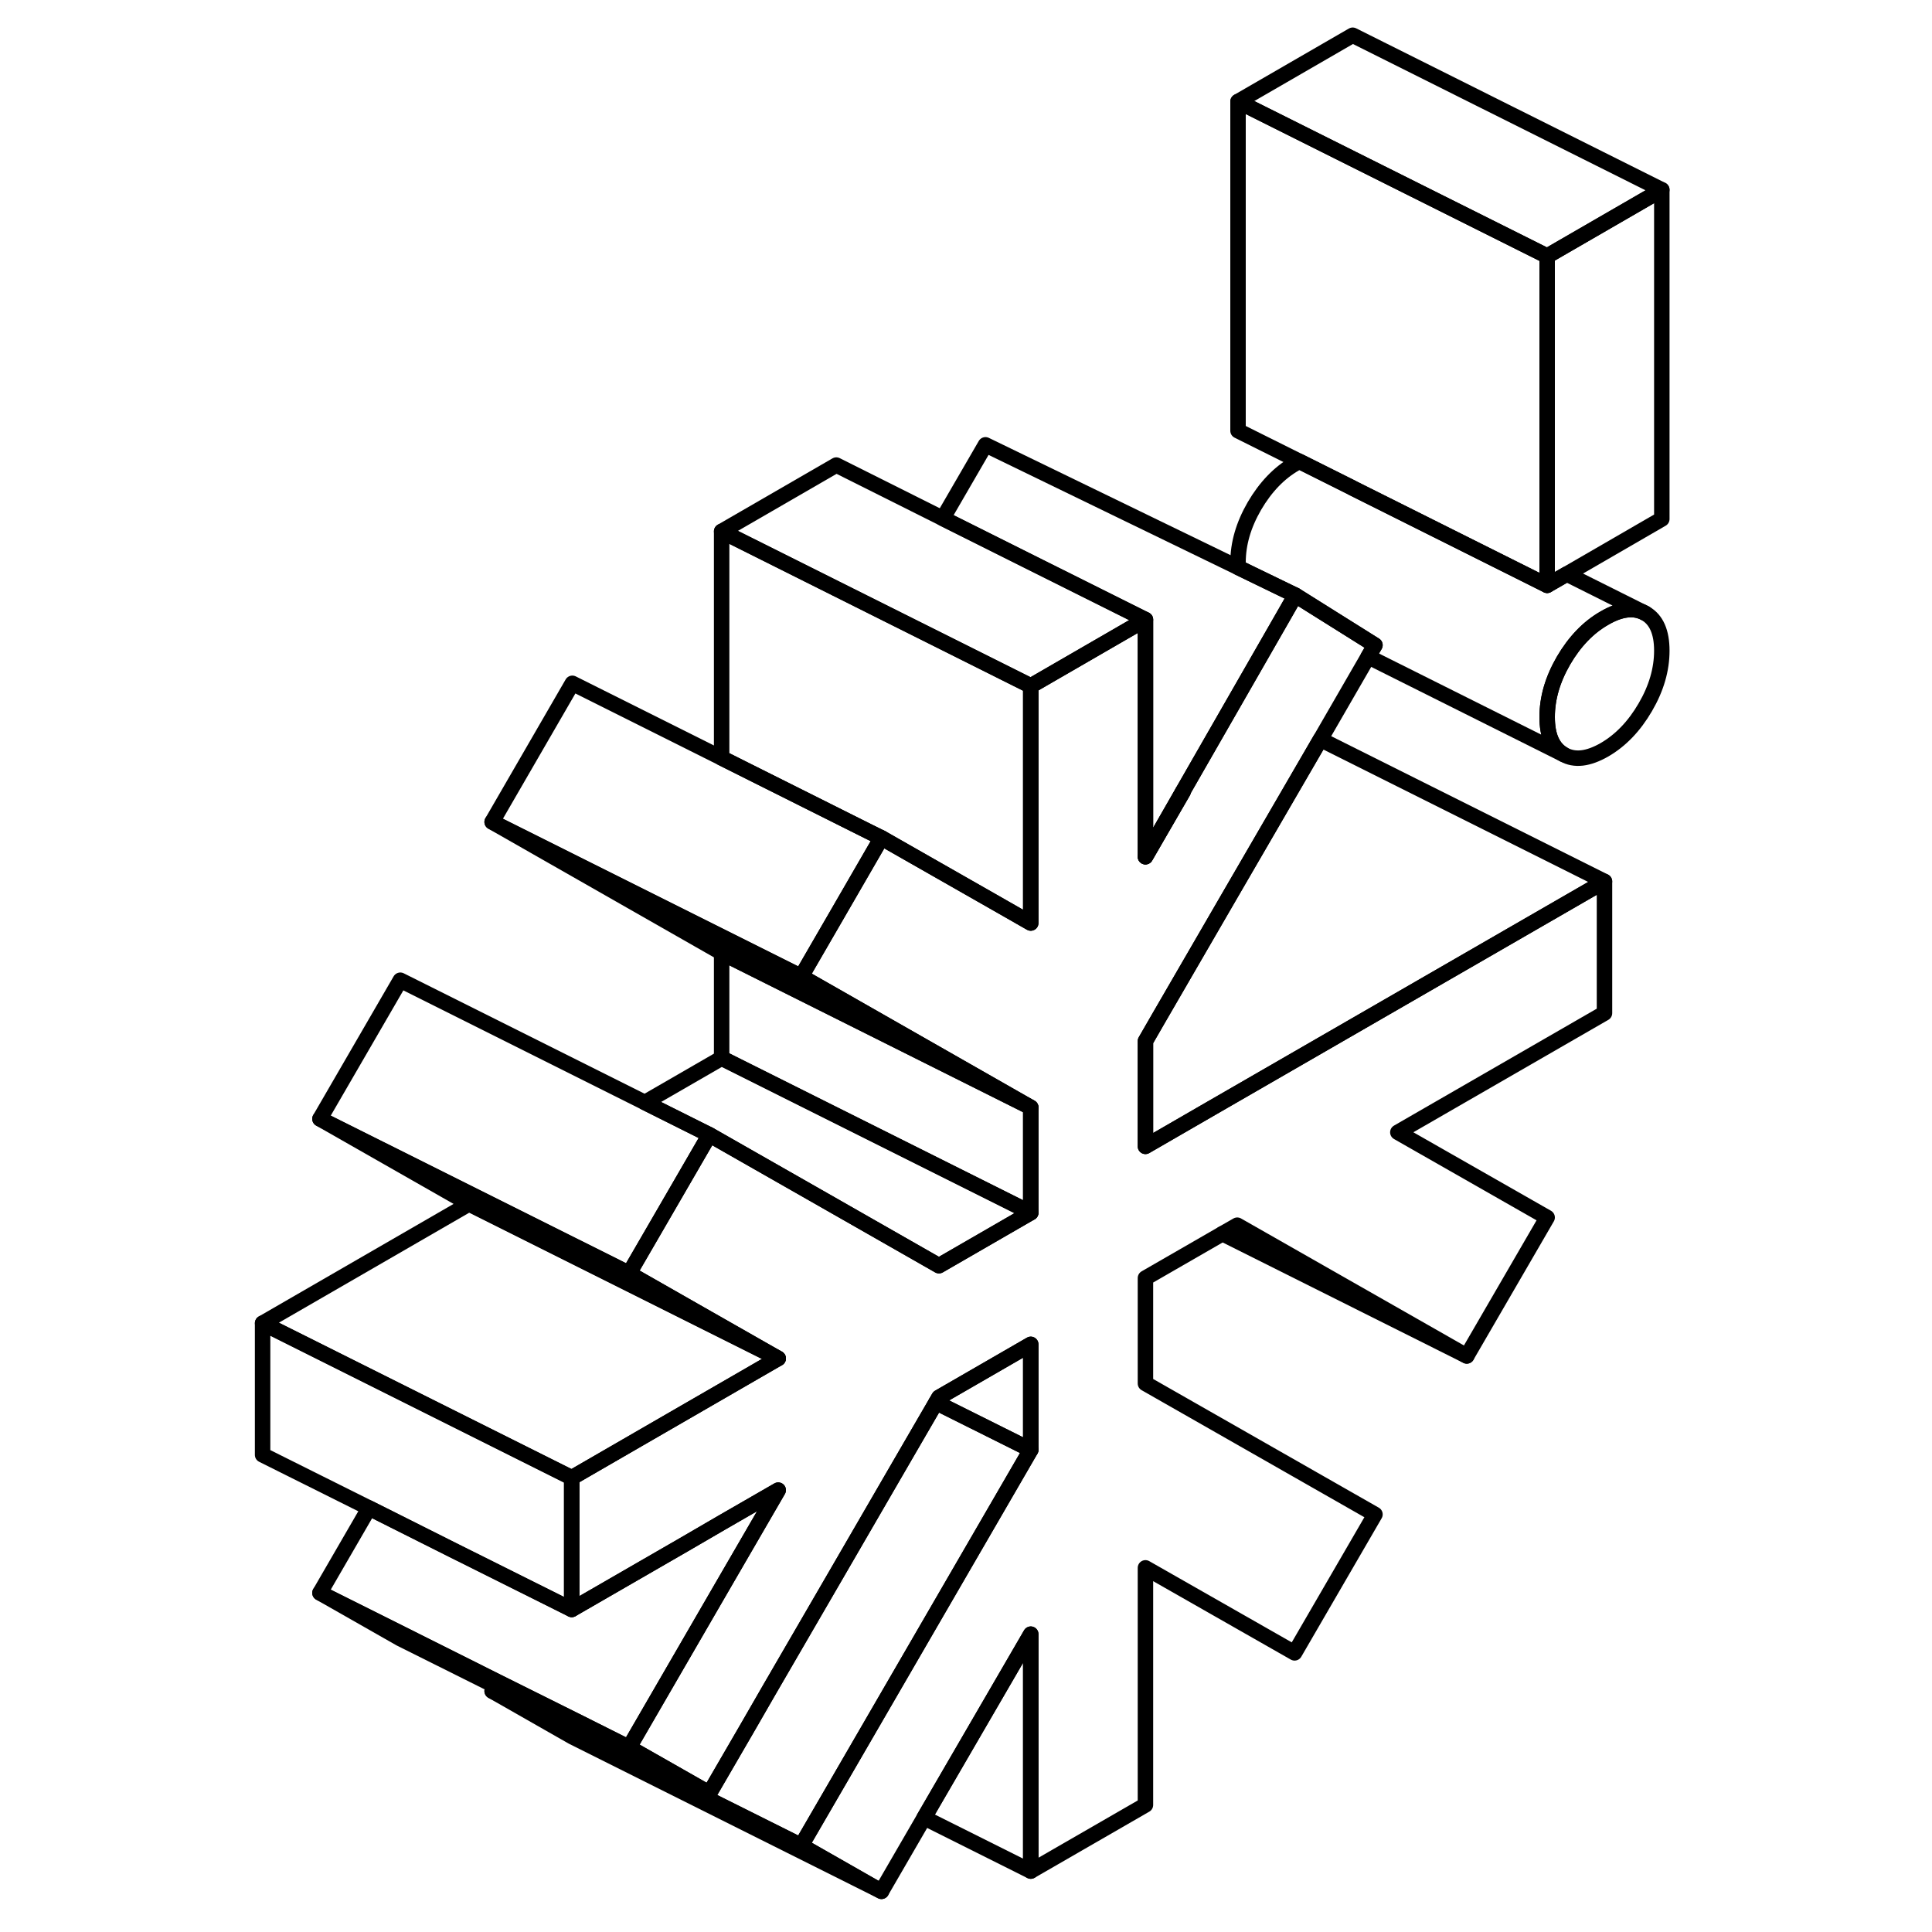 <svg width="48" height="48" viewBox="0 0 96 125" fill="none" xmlns="http://www.w3.org/2000/svg" stroke-width="1px"
     stroke-linecap="round" stroke-linejoin="round">
    <path d="M89.31 65.55L75.94 73.26L85.6 78.77L80.4 87.73L65.55 79.27L64.59 79.82L59.61 82.69V89.51L74.46 97.98L69.26 106.94L59.61 101.44V116.78L52.19 121.06V105.73L45.29 117.61L42.53 122.37L37.34 119.41L39.94 114.93L52.19 93.8V86.98L46.25 90.41L46.06 90.74L44.15 94.03L39.61 101.86L35.32 109.25L33.81 111.87L31.4 116.02L26.2 113.06L32.19 102.72L35.85 96.41L32.19 98.52L29.75 99.94L22.49 104.13V95.61L26.78 93.13L35.85 87.89L31.32 85.31L26.2 82.39L27.9 79.46L31.4 73.42L39.61 78.1L46.25 81.89L52.19 78.46V71.65L37.34 63.18L39.61 59.26L42.53 54.21L49.74 58.32L52.19 59.72V44.38L59.61 40.09V55.43L62.05 51.22L62.01 51.24L68.59 39.77L69.31 38.51L74.46 41.74L74.02 42.49L70.93 47.84L69.31 50.63L65.02 58.02L60.48 65.85L59.61 67.36V74.17L63.9 71.69L89.31 57.03V65.55Z" stroke="currentColor" stroke-linejoin="round"/>
    <path d="M93.019 42.1C93.019 43.31 92.669 44.53 91.95 45.76C91.24 46.98 90.36 47.9 89.31 48.51C88.26 49.11 87.379 49.22 86.659 48.81C85.949 48.4 85.6 47.6 85.6 46.39C85.6 45.18 85.949 43.97 86.659 42.74C87.379 41.51 88.26 40.59 89.31 39.99C90.36 39.38 91.24 39.28 91.95 39.68C92.669 40.09 93.019 40.9 93.019 42.1Z" stroke="currentColor" stroke-linejoin="round"/>
    <path d="M93.019 12.28V33.58L86.869 37.14L85.6 37.87V16.57L93.019 12.28Z" stroke="currentColor" stroke-linejoin="round"/>
    <path d="M22.49 95.61V104.13L20.87 103.32L14.74 100.26L9.38 97.57L2.49 94.13V85.61L10.39 89.56L13.21 90.97L22.49 95.61Z" stroke="currentColor" stroke-linejoin="round"/>
    <path d="M37.34 63.18L17.34 53.18L32.19 61.65L52.19 71.65L37.34 63.18ZM62.01 51.24L59.61 55.43L62.05 51.22L62.01 51.24Z" stroke="currentColor" stroke-linejoin="round"/>
    <path d="M52.19 86.98V93.8L51.33 93.37L46.06 90.74L46.249 90.41L52.19 86.98Z" stroke="currentColor" stroke-linejoin="round"/>
    <path d="M52.19 93.8L39.94 114.93L37.34 119.41L22.69 112.09L17.34 109.41L17.53 109.08L22.88 111.76L31.4 116.02L33.81 111.87L35.32 109.25L39.61 101.86L44.15 94.03L46.06 90.74L51.33 93.37L52.19 93.8Z" stroke="currentColor" stroke-linejoin="round"/>
    <path d="M42.53 122.37L22.53 112.37L17.34 109.41L22.69 112.09L37.34 119.41L42.53 122.37Z" stroke="currentColor" stroke-linejoin="round"/>
    <path d="M35.85 96.41L32.19 102.72L26.2 113.06L23.05 111.48L17.69 108.81L11.56 105.74L6.2 103.06L9.38 97.57L14.74 100.26L20.87 103.32L22.49 104.13L29.75 99.94L32.19 98.52L35.85 96.41Z" stroke="currentColor" stroke-linejoin="round"/>
    <path d="M35.85 87.89L31.17 85.55L25.05 82.49L15.85 77.89L6.2 72.39L25.35 81.96L26.2 82.39L31.32 85.31L35.85 87.89Z" stroke="currentColor" stroke-linejoin="round"/>
    <path d="M31.4 73.42L27.9 79.46L26.2 82.39L25.35 81.96L6.2 72.39L11.4 63.42L27.22 71.33L31.4 73.42Z" stroke="currentColor" stroke-linejoin="round"/>
    <path d="M52.19 71.65V78.46L40.09 72.41L32.19 68.46V61.65L52.19 71.65Z" stroke="currentColor" stroke-linejoin="round"/>
    <path d="M69.31 38.51L68.59 39.77L62.01 51.24L59.61 55.43V40.09L51.86 36.22L46.5 33.54L49.26 28.78L65.62 36.72L69.31 38.51Z" stroke="currentColor" stroke-linejoin="round"/>
    <path d="M93.019 12.28L85.6 16.57L73.019 10.28L65.6 6.57L73.019 2.28L93.019 12.28Z" stroke="currentColor" stroke-linejoin="round"/>
    <path d="M35.85 87.89L26.78 93.13L22.49 95.61L13.21 90.97L10.39 89.56L2.49 85.61L15.85 77.89L25.05 82.49L31.17 85.55L35.85 87.89Z" stroke="currentColor" stroke-linejoin="round"/>
    <path d="M52.19 44.38V59.72L49.739 58.32L42.529 54.21L41.679 53.79L32.19 49.04V34.38L39.609 38.09L42.909 39.74L52.19 44.38Z" stroke="currentColor" stroke-linejoin="round"/>
    <path d="M42.53 54.21L39.61 59.26L37.34 63.18L17.34 53.18L22.53 44.21L32.19 49.04L41.68 53.79L42.53 54.21Z" stroke="currentColor" stroke-linejoin="round"/>
    <path d="M89.31 57.03L63.899 71.69L59.609 74.17V67.36L60.48 65.85L65.019 58.02L69.31 50.63L70.929 47.84L89.31 57.03Z" stroke="currentColor" stroke-linejoin="round"/>
    <path d="M52.19 78.46L46.25 81.89L39.61 78.1L31.4 73.42L27.22 71.33L32.19 68.46L40.09 72.41L52.19 78.46Z" stroke="currentColor" stroke-linejoin="round"/>
    <path d="M91.95 39.68C91.24 39.28 90.36 39.38 89.31 39.99C88.26 40.59 87.379 41.51 86.659 42.74C85.949 43.97 85.6 45.18 85.6 46.39C85.6 47.6 85.949 48.4 86.659 48.81L74.019 42.49L74.46 41.74L69.31 38.51L65.619 36.72C65.599 36.61 65.6 36.5 65.6 36.39C65.6 35.18 65.949 33.97 66.659 32.74C67.379 31.51 68.26 30.59 69.31 29.99C69.4 29.94 69.49 29.89 69.57 29.85L72.99 31.56L85.6 37.87L86.869 37.14L91.95 39.68Z" stroke="currentColor" stroke-linejoin="round"/>
    <path d="M85.6 16.57V37.87L72.99 31.57V31.56L69.57 29.85L65.6 27.87V6.57L73.019 10.28L85.6 16.57Z" stroke="currentColor" stroke-linejoin="round"/>
    <path d="M52.19 105.73V121.06L45.29 117.61L52.19 105.73Z" stroke="currentColor" stroke-linejoin="round"/>
    <path d="M80.4 87.73L64.59 79.82" stroke="currentColor" stroke-linejoin="round"/>
    <path d="M59.609 40.09L52.19 44.38L42.909 39.74L39.609 38.09L32.19 34.38L39.609 30.09L46.499 33.54L51.859 36.22L59.609 40.09Z" stroke="currentColor" stroke-linejoin="round"/>
    <path d="M31.4 116.02L22.88 111.76L17.53 109.08L11.4 106.02L6.2 103.06L11.56 105.74L17.69 108.81L23.05 111.48L26.2 113.06L31.4 116.02Z" stroke="currentColor" stroke-linejoin="round"/>
</svg>